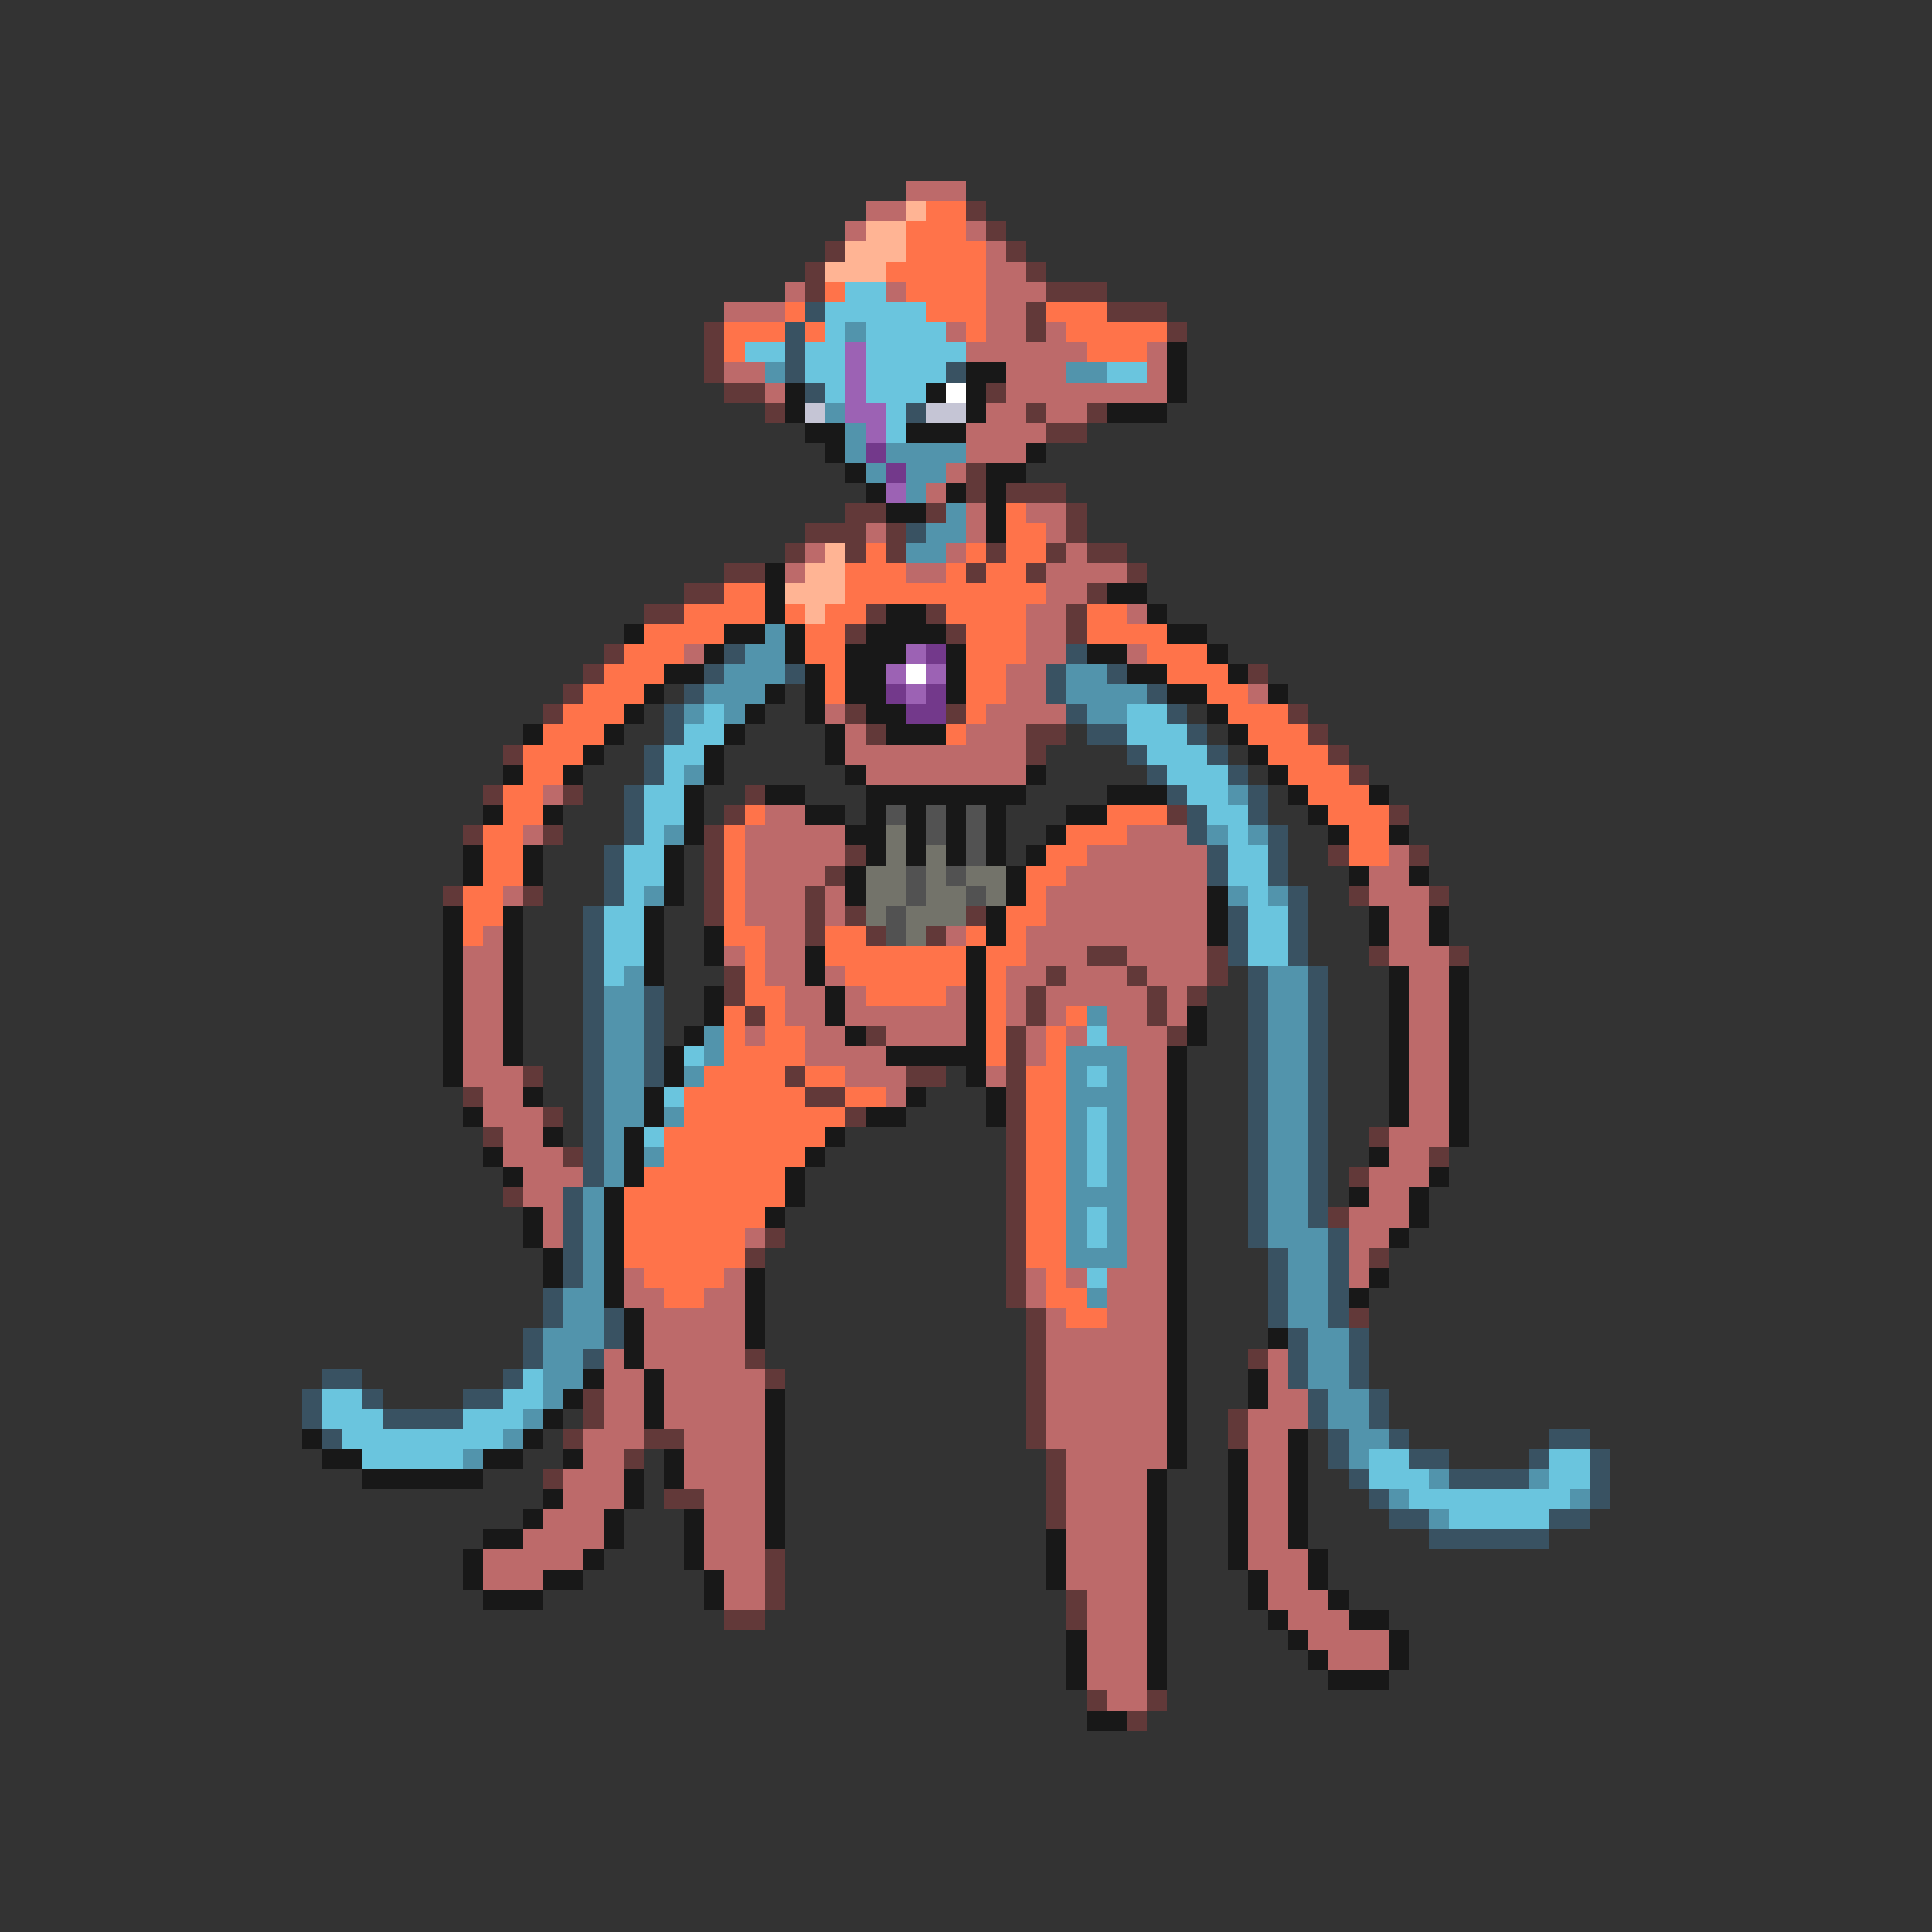 <svg xmlns="http://www.w3.org/2000/svg" viewBox="0 -0.5 96 96" shape-rendering="crispEdges">
<rect x="0" y="-0.5" width="96" height="96" fill="#333333" stroke="none"/>
<path stroke="#bd6a6a" d="M45 9h3M43 10h2M42 11h1M48 11h1M49 12h1M49 13h2M39 14h1M44 14h1M49 14h3M36 15h3M49 15h2M47 16h1M49 16h2M52 16h1M48 17h6M57 17h1M36 18h2M50 18h3M57 18h1M38 19h1M50 19h8M49 20h2M52 20h2M48 21h4M48 22h3M47 23h1M46 24h1M48 25h1M51 25h2M43 26h1M48 26h1M52 26h1M40 27h1M47 27h1M53 27h1M39 28h1M45 28h2M52 28h4M52 29h2M51 30h2M56 30h1M51 31h2M34 32h1M51 32h2M56 32h1M50 33h2M50 34h2M62 34h1M41 35h1M49 35h4M42 36h1M48 36h3M42 37h9M43 38h8M27 39h1M38 40h2M26 41h1M37 41h5M56 41h3M37 42h5M54 42h6M69 42h1M37 43h4M53 43h7M68 43h2M25 44h1M37 44h3M41 44h1M52 44h8M68 44h3M37 45h3M41 45h1M52 45h8M69 45h2M24 46h1M38 46h2M47 46h1M51 46h9M69 46h2M23 47h2M36 47h1M38 47h2M51 47h3M56 47h4M69 47h3M23 48h2M38 48h2M41 48h1M50 48h2M53 48h3M57 48h3M70 48h2M23 49h2M39 49h2M42 49h1M47 49h1M50 49h1M52 49h5M58 49h1M70 49h2M23 50h2M39 50h2M42 50h6M50 50h1M52 50h1M55 50h2M58 50h1M70 50h2M23 51h2M37 51h1M40 51h2M44 51h4M51 51h1M53 51h1M55 51h3M70 51h2M23 52h2M40 52h4M51 52h1M56 52h2M70 52h2M23 53h3M42 53h3M49 53h1M56 53h2M70 53h2M24 54h2M44 54h1M56 54h2M70 54h2M24 55h3M56 55h2M70 55h2M25 56h2M56 56h2M69 56h3M25 57h3M56 57h2M69 57h2M26 58h3M56 58h2M68 58h3M26 59h2M56 59h2M68 59h2M27 60h1M56 60h2M67 60h3M27 61h1M37 61h1M56 61h2M67 61h2M56 62h2M67 62h1M31 63h1M36 63h1M51 63h1M53 63h1M55 63h3M67 63h1M31 64h2M35 64h2M51 64h1M55 64h3M32 65h5M52 65h1M55 65h3M32 66h5M52 66h6M30 67h1M32 67h5M52 67h6M63 67h1M30 68h2M33 68h5M52 68h6M63 68h1M30 69h2M33 69h5M52 69h6M63 69h2M30 70h2M33 70h5M52 70h6M62 70h3M29 71h3M34 71h4M52 71h6M62 71h2M29 72h2M34 72h4M53 72h5M62 72h2M28 73h3M34 73h4M53 73h4M62 73h2M28 74h3M35 74h3M53 74h4M62 74h2M27 75h3M35 75h3M53 75h4M62 75h2M26 76h4M35 76h3M53 76h4M62 76h2M24 77h5M35 77h3M53 77h4M62 77h3M24 78h3M36 78h2M53 78h4M63 78h2M36 79h2M54 79h3M63 79h3M54 80h3M64 80h3M54 81h3M65 81h4M54 82h3M66 82h3M54 83h3M55 84h2" />
<path stroke="#ffb494" d="M45 10h1M43 11h2M42 12h3M41 13h3M41 27h1M40 28h2M39 29h3M40 30h1" />
<path stroke="#ff734a" d="M46 10h2M45 11h3M45 12h4M44 13h5M41 14h1M45 14h4M39 15h1M46 15h3M52 15h3M36 16h3M40 16h1M48 16h1M53 16h5M36 17h1M54 17h3M50 25h1M50 26h2M43 27h1M48 27h1M50 27h2M42 28h3M47 28h1M49 28h2M36 29h2M42 29h10M34 30h4M39 30h1M41 30h2M47 30h4M54 30h2M32 31h4M40 31h2M48 31h3M54 31h4M31 32h3M40 32h2M48 32h3M57 32h3M30 33h3M41 33h1M48 33h2M58 33h3M29 34h3M41 34h1M48 34h2M60 34h2M28 35h3M48 35h1M61 35h3M27 36h3M47 36h1M62 36h3M26 37h3M63 37h3M26 38h2M64 38h3M25 39h2M65 39h3M25 40h2M37 40h1M55 40h3M66 40h3M24 41h2M36 41h1M53 41h3M67 41h2M24 42h2M36 42h1M52 42h2M67 42h2M24 43h2M36 43h1M51 43h2M23 44h2M36 44h1M51 44h1M23 45h2M36 45h1M50 45h2M23 46h1M36 46h2M41 46h2M48 46h1M50 46h1M37 47h1M41 47h7M49 47h2M37 48h1M42 48h6M49 48h1M37 49h2M43 49h4M49 49h1M36 50h1M38 50h1M49 50h1M53 50h1M36 51h1M38 51h2M49 51h1M52 51h1M36 52h4M49 52h1M52 52h1M35 53h4M40 53h2M51 53h2M34 54h6M42 54h2M51 54h2M34 55h8M51 55h2M33 56h8M51 56h2M33 57h7M51 57h2M32 58h7M51 58h2M31 59h8M51 59h2M31 60h7M51 60h2M31 61h6M51 61h2M31 62h6M51 62h2M32 63h4M52 63h1M33 64h2M52 64h2M53 65h2" />
<path stroke="#623939" d="M48 10h1M49 11h1M41 12h1M50 12h1M40 13h1M51 13h1M40 14h1M52 14h3M51 15h1M55 15h3M35 16h1M51 16h1M58 16h1M35 17h1M35 18h1M36 19h2M49 19h1M38 20h1M51 20h1M54 20h1M52 21h2M48 23h1M48 24h1M50 24h3M42 25h2M46 25h1M53 25h1M40 26h3M44 26h1M53 26h1M39 27h1M42 27h1M44 27h1M49 27h1M52 27h1M54 27h2M36 28h2M48 28h1M51 28h1M56 28h1M34 29h2M54 29h1M32 30h2M43 30h1M46 30h1M53 30h1M42 31h1M47 31h1M53 31h1M30 32h1M29 33h1M62 33h1M28 34h1M27 35h1M42 35h1M47 35h1M64 35h1M43 36h1M51 36h2M65 36h1M25 37h1M51 37h1M66 37h1M67 38h1M24 39h1M28 39h1M37 39h1M36 40h1M58 40h1M69 40h1M23 41h1M27 41h1M35 41h1M35 42h1M42 42h1M66 42h1M70 42h1M35 43h1M41 43h1M22 44h1M26 44h1M35 44h1M40 44h1M67 44h1M71 44h1M35 45h1M40 45h1M42 45h1M48 45h1M40 46h1M43 46h1M46 46h1M54 47h2M60 47h1M68 47h1M72 47h1M36 48h1M52 48h1M56 48h1M60 48h1M36 49h1M51 49h1M57 49h1M59 49h1M37 50h1M51 50h1M57 50h1M43 51h1M50 51h1M58 51h1M50 52h1M26 53h1M39 53h1M45 53h2M50 53h1M23 54h1M40 54h2M50 54h1M27 55h1M42 55h1M50 55h1M24 56h1M50 56h1M68 56h1M28 57h1M50 57h1M71 57h1M50 58h1M67 58h1M25 59h1M50 59h1M50 60h1M66 60h1M38 61h1M50 61h1M37 62h1M50 62h1M68 62h1M50 63h1M50 64h1M51 65h1M67 65h1M51 66h1M37 67h1M51 67h1M62 67h1M38 68h1M51 68h1M29 69h1M51 69h1M29 70h1M51 70h1M61 70h1M28 71h1M32 71h2M51 71h1M61 71h1M31 72h1M52 72h1M27 73h1M52 73h1M33 74h2M52 74h1M52 75h1M38 77h1M38 78h1M38 79h1M53 79h1M36 80h2M53 80h1M54 84h1M57 84h1M56 85h1" />
<path stroke="#6ac5de" d="M42 14h2M41 15h5M41 16h1M43 16h4M37 17h2M40 17h2M43 17h5M40 18h2M43 18h4M55 18h2M41 19h1M43 19h3M44 20h1M44 21h1M35 35h1M56 35h2M34 36h2M56 36h3M33 37h2M57 37h3M33 38h1M58 38h3M32 39h2M59 39h2M32 40h2M60 40h2M32 41h1M61 41h1M31 42h2M61 42h2M31 43h2M61 43h2M31 44h1M62 44h1M30 45h2M62 45h2M30 46h2M62 46h2M30 47h2M62 47h2M30 48h1M54 51h1M34 52h1M54 53h1M33 54h1M54 55h1M32 56h1M54 56h1M54 57h1M54 58h1M54 60h1M54 61h1M54 63h1M26 68h1M16 69h2M25 69h2M16 70h3M23 70h3M17 71h8M18 72h5M68 72h2M77 72h2M68 73h3M77 73h2M70 74h8M72 75h5" />
<path stroke="#395262" d="M40 15h1M39 16h1M39 17h1M39 18h1M47 18h1M40 19h1M45 20h1M45 26h1M36 32h1M53 32h1M35 33h1M39 33h1M52 33h1M55 33h1M34 34h1M52 34h1M57 34h1M33 35h1M53 35h1M58 35h1M33 36h1M54 36h2M59 36h1M32 37h1M56 37h1M60 37h1M32 38h1M57 38h1M61 38h1M31 39h1M58 39h1M62 39h1M31 40h1M59 40h1M62 40h1M31 41h1M59 41h1M63 41h1M30 42h1M60 42h1M63 42h1M30 43h1M60 43h1M63 43h1M30 44h1M64 44h1M29 45h1M61 45h1M64 45h1M29 46h1M61 46h1M64 46h1M29 47h1M61 47h1M64 47h1M29 48h1M62 48h1M65 48h1M29 49h1M32 49h1M62 49h1M65 49h1M29 50h1M32 50h1M62 50h1M65 50h1M29 51h1M32 51h1M62 51h1M65 51h1M29 52h1M32 52h1M62 52h1M65 52h1M29 53h1M32 53h1M62 53h1M65 53h1M29 54h1M62 54h1M65 54h1M29 55h1M62 55h1M65 55h1M29 56h1M62 56h1M65 56h1M29 57h1M62 57h1M65 57h1M29 58h1M62 58h1M65 58h1M28 59h1M62 59h1M65 59h1M28 60h1M62 60h1M65 60h1M28 61h1M62 61h1M66 61h1M28 62h1M63 62h1M66 62h1M28 63h1M63 63h1M66 63h1M27 64h1M63 64h1M66 64h1M27 65h1M30 65h1M63 65h1M66 65h1M26 66h1M30 66h1M64 66h1M67 66h1M26 67h1M29 67h1M64 67h1M67 67h1M16 68h2M25 68h1M64 68h1M67 68h1M15 69h1M18 69h1M23 69h2M65 69h1M68 69h1M15 70h1M19 70h4M65 70h1M68 70h1M16 71h1M66 71h1M69 71h1M77 71h2M66 72h1M70 72h2M76 72h1M79 72h1M67 73h1M72 73h4M79 73h1M68 74h1M79 74h1M69 75h2M77 75h2M71 76h6" />
<path stroke="#5294ac" d="M42 16h1M38 18h1M53 18h2M41 20h1M42 21h1M42 22h1M44 22h4M43 23h1M45 23h2M45 24h1M47 25h1M46 26h2M45 27h2M38 31h1M37 32h2M36 33h3M53 33h2M35 34h3M53 34h4M34 35h1M36 35h1M54 35h2M34 38h1M61 39h1M33 41h1M60 41h1M62 41h1M32 44h1M61 44h1M63 44h1M31 48h1M63 48h2M30 49h2M63 49h2M30 50h2M54 50h1M63 50h2M30 51h2M35 51h1M63 51h2M30 52h2M35 52h1M53 52h3M63 52h2M30 53h2M34 53h1M53 53h1M55 53h1M63 53h2M30 54h2M53 54h3M63 54h2M30 55h2M33 55h1M53 55h1M55 55h1M63 55h2M30 56h1M53 56h1M55 56h1M63 56h2M30 57h1M32 57h1M53 57h1M55 57h1M63 57h2M30 58h1M53 58h1M55 58h1M63 58h2M29 59h1M53 59h3M63 59h2M29 60h1M53 60h1M55 60h1M63 60h2M29 61h1M53 61h1M55 61h1M63 61h3M29 62h1M53 62h3M64 62h2M29 63h1M64 63h2M28 64h2M54 64h1M64 64h2M28 65h2M64 65h2M27 66h3M65 66h2M27 67h2M65 67h2M27 68h2M65 68h2M27 69h1M66 69h2M26 70h1M66 70h2M25 71h1M67 71h2M23 72h1M67 72h1M71 73h1M76 73h1M69 74h1M78 74h1M71 75h1" />
<path stroke="#9c62b4" d="M42 17h1M42 18h1M42 19h1M42 20h2M43 21h1M44 24h1M45 32h1M44 33h1M46 33h1M45 34h1" />
<path stroke="#181818" d="M58 17h1M48 18h2M58 18h1M39 19h1M46 19h1M48 19h1M58 19h1M39 20h1M48 20h1M55 20h3M40 21h2M45 21h3M41 22h1M51 22h1M42 23h1M49 23h2M43 24h1M47 24h1M49 24h1M44 25h2M49 25h1M49 26h1M38 28h1M38 29h1M55 29h2M38 30h1M44 30h2M57 30h1M31 31h1M36 31h2M39 31h1M43 31h4M58 31h2M35 32h1M39 32h1M42 32h3M47 32h1M54 32h2M60 32h1M33 33h2M40 33h1M42 33h2M47 33h1M56 33h2M61 33h1M32 34h1M38 34h1M40 34h1M42 34h2M47 34h1M58 34h2M63 34h1M31 35h1M37 35h1M40 35h1M43 35h2M60 35h1M26 36h1M30 36h1M36 36h1M41 36h1M44 36h3M61 36h1M29 37h1M35 37h1M41 37h1M62 37h1M25 38h1M28 38h1M35 38h1M42 38h1M51 38h1M63 38h1M34 39h1M38 39h2M43 39h8M55 39h3M64 39h1M68 39h1M24 40h1M27 40h1M34 40h1M40 40h2M43 40h1M45 40h1M47 40h1M49 40h1M53 40h2M65 40h1M34 41h1M42 41h2M45 41h1M47 41h1M49 41h1M52 41h1M66 41h1M69 41h1M23 42h1M26 42h1M33 42h1M43 42h1M45 42h1M47 42h1M49 42h1M51 42h1M23 43h1M26 43h1M33 43h1M42 43h1M50 43h1M67 43h1M70 43h1M33 44h1M42 44h1M50 44h1M60 44h1M22 45h1M25 45h1M32 45h1M49 45h1M60 45h1M68 45h1M71 45h1M22 46h1M25 46h1M32 46h1M35 46h1M49 46h1M60 46h1M68 46h1M71 46h1M22 47h1M25 47h1M32 47h1M35 47h1M40 47h1M48 47h1M22 48h1M25 48h1M32 48h1M40 48h1M48 48h1M69 48h1M72 48h1M22 49h1M25 49h1M35 49h1M41 49h1M48 49h1M69 49h1M72 49h1M22 50h1M25 50h1M35 50h1M41 50h1M48 50h1M59 50h1M69 50h1M72 50h1M22 51h1M25 51h1M34 51h1M42 51h1M48 51h1M59 51h1M69 51h1M72 51h1M22 52h1M25 52h1M33 52h1M44 52h5M58 52h1M69 52h1M72 52h1M22 53h1M33 53h1M48 53h1M58 53h1M69 53h1M72 53h1M26 54h1M32 54h1M45 54h1M49 54h1M58 54h1M69 54h1M72 54h1M23 55h1M32 55h1M43 55h2M49 55h1M58 55h1M69 55h1M72 55h1M27 56h1M31 56h1M41 56h1M58 56h1M72 56h1M24 57h1M31 57h1M40 57h1M58 57h1M68 57h1M25 58h1M31 58h1M39 58h1M58 58h1M71 58h1M30 59h1M39 59h1M58 59h1M67 59h1M70 59h1M26 60h1M30 60h1M38 60h1M58 60h1M70 60h1M26 61h1M30 61h1M58 61h1M69 61h1M27 62h1M30 62h1M58 62h1M27 63h1M30 63h1M37 63h1M58 63h1M68 63h1M30 64h1M37 64h1M58 64h1M67 64h1M31 65h1M37 65h1M58 65h1M31 66h1M37 66h1M58 66h1M63 66h1M31 67h1M58 67h1M29 68h1M32 68h1M58 68h1M62 68h1M28 69h1M32 69h1M38 69h1M58 69h1M62 69h1M27 70h1M32 70h1M38 70h1M58 70h1M15 71h1M26 71h1M38 71h1M58 71h1M64 71h1M16 72h2M24 72h2M28 72h1M33 72h1M38 72h1M58 72h1M61 72h1M64 72h1M18 73h6M31 73h1M33 73h1M38 73h1M57 73h1M61 73h1M64 73h1M27 74h1M31 74h1M38 74h1M57 74h1M61 74h1M64 74h1M26 75h1M30 75h1M34 75h1M38 75h1M57 75h1M61 75h1M64 75h1M24 76h2M30 76h1M34 76h1M38 76h1M52 76h1M57 76h1M61 76h1M64 76h1M23 77h1M29 77h1M34 77h1M52 77h1M57 77h1M61 77h1M65 77h1M23 78h1M27 78h2M35 78h1M52 78h1M57 78h1M62 78h1M65 78h1M24 79h3M35 79h1M57 79h1M62 79h1M66 79h1M57 80h1M63 80h1M67 80h2M53 81h1M57 81h1M64 81h1M69 81h1M53 82h1M57 82h1M65 82h1M69 82h1M53 83h1M57 83h1M66 83h3M54 85h2" />
<path stroke="#ffffff" d="M47 19h1M45 33h1" />
<path stroke="#c5c5d5" d="M40 20h1M46 20h2" />
<path stroke="#73398b" d="M43 22h1M44 23h1M46 32h1M44 34h1M46 34h1M45 35h2" />
<path stroke="#525252" d="M44 40h1M46 40h1M48 40h1M46 41h1M48 41h1M48 42h1M45 43h1M47 43h1M45 44h1M48 44h1M44 45h1M44 46h1" />
<path stroke="#73736a" d="M44 41h1M44 42h1M46 42h1M43 43h2M46 43h1M48 43h2M43 44h2M46 44h2M49 44h1M43 45h1M45 45h3M45 46h1" />
</svg>